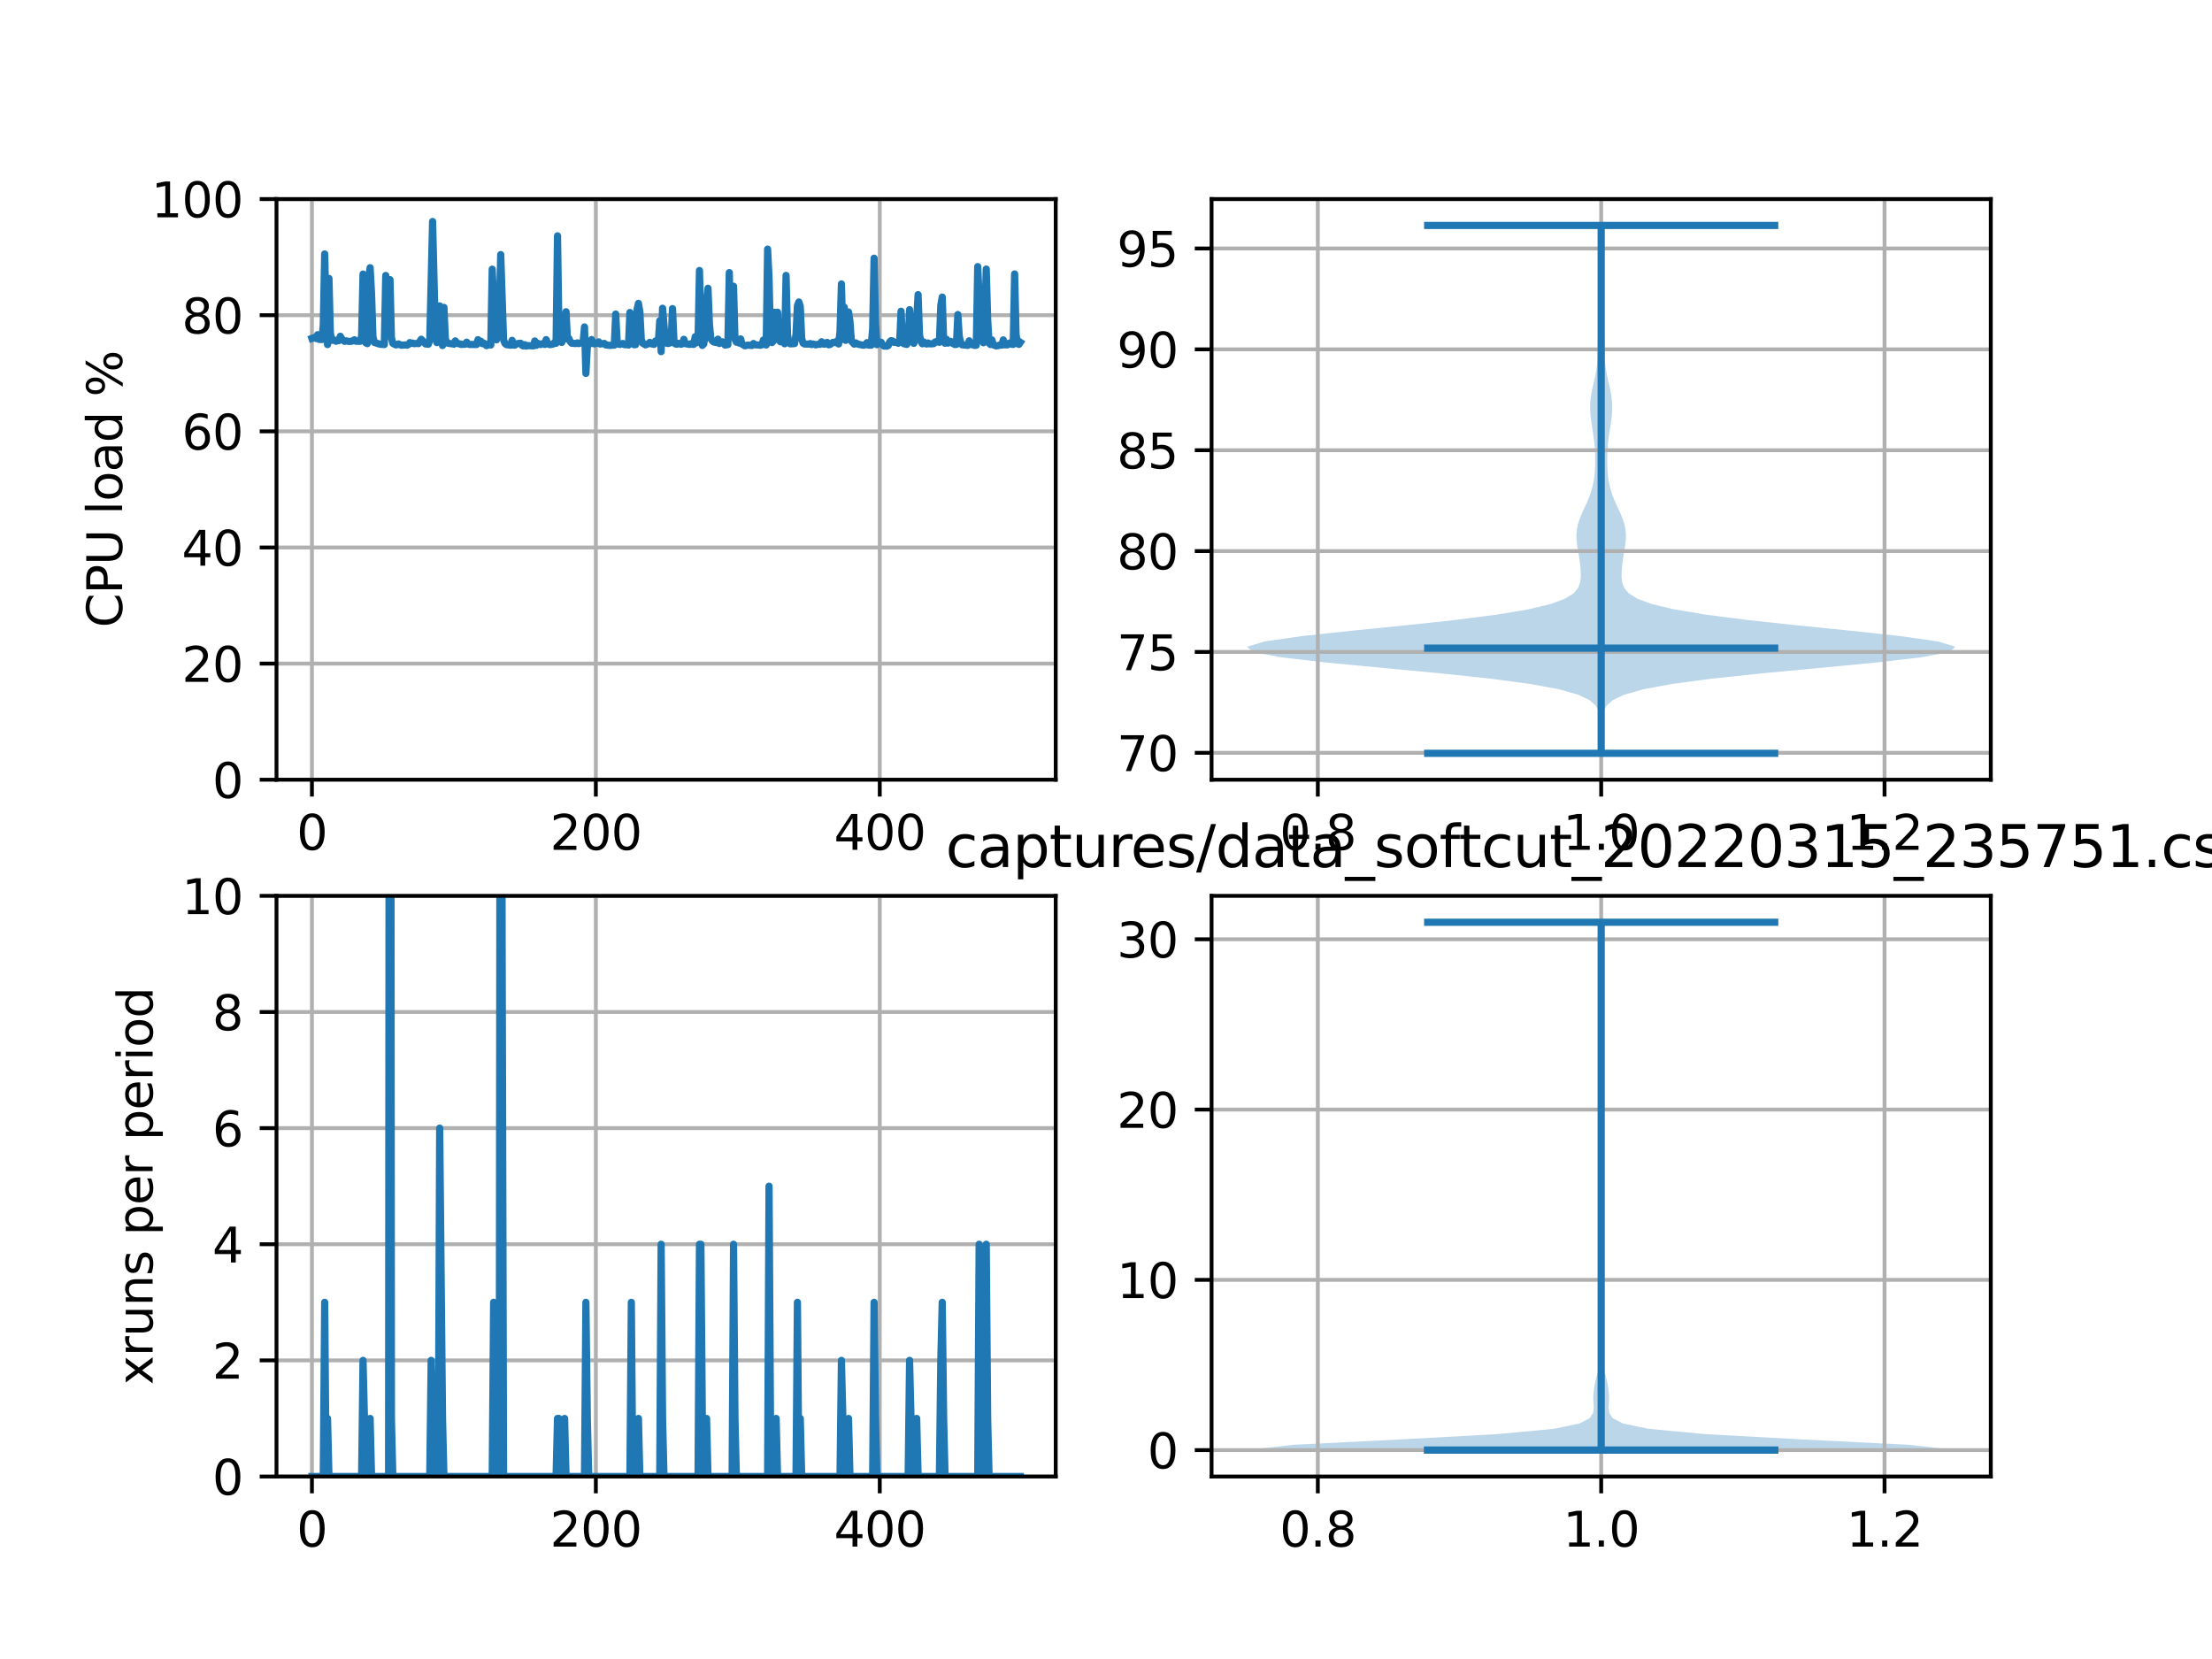 <?xml version="1.0" encoding="utf-8" standalone="no"?>
<!DOCTYPE svg PUBLIC "-//W3C//DTD SVG 1.1//EN"
  "http://www.w3.org/Graphics/SVG/1.1/DTD/svg11.dtd">
<svg xmlns:xlink="http://www.w3.org/1999/xlink" width="460.8pt" height="345.6pt" viewBox="0 0 460.8 345.6" xmlns="http://www.w3.org/2000/svg" version="1.1">
 <defs>
  <style type="text/css">*{stroke-linejoin: round; stroke-linecap: butt}</style>
 </defs>
 <g id="figure_1">
  <g id="patch_1">
   <path d="M 0 345.6 
L 460.8 345.6 
L 460.8 0 
L 0 0 
z
" style="fill: #ffffff"/>
  </g>
  <g id="axes_1">
   <g id="patch_2">
    <path d="M 57.6 162.432 
L 219.927 162.432 
L 219.927 41.472 
L 57.6 41.472 
z
" style="fill: #ffffff"/>
   </g>
   <g id="matplotlib.axis_1">
    <g id="xtick_1">
     <g id="line2d_1">
      <path d="M 64.979 162.432 
L 64.979 41.472 
" clip-path="url(#p650d012fea)" style="fill: none; stroke: #b0b0b0; stroke-width: 0.8; stroke-linecap: square"/>
     </g>
     <g id="line2d_2">
      <defs>
       <path id="m6d9c55f03e" d="M 0 0 
L 0 3.5 
" style="stroke: #000000; stroke-width: 0.8"/>
      </defs>
      <g>
       <use xlink:href="#m6d9c55f03e" x="64.979" y="162.432" style="stroke: #000000; stroke-width: 0.8"/>
      </g>
     </g>
     <g id="text_1">
      <!-- 0 -->
      <g transform="translate(61.797 177.03)scale(0.1 -0.1)">
       <defs>
        <path id="DejaVuSans-30" d="M 2034 4250 
Q 1547 4250 1301 3770 
Q 1056 3291 1056 2328 
Q 1056 1369 1301 889 
Q 1547 409 2034 409 
Q 2525 409 2770 889 
Q 3016 1369 3016 2328 
Q 3016 3291 2770 3770 
Q 2525 4250 2034 4250 
z
M 2034 4750 
Q 2819 4750 3233 4129 
Q 3647 3509 3647 2328 
Q 3647 1150 3233 529 
Q 2819 -91 2034 -91 
Q 1250 -91 836 529 
Q 422 1150 422 2328 
Q 422 3509 836 4129 
Q 1250 4750 2034 4750 
z
" transform="scale(0.016)"/>
       </defs>
       <use xlink:href="#DejaVuSans-30"/>
      </g>
     </g>
    </g>
    <g id="xtick_2">
     <g id="line2d_3">
      <path d="M 124.125 162.432 
L 124.125 41.472 
" clip-path="url(#p650d012fea)" style="fill: none; stroke: #b0b0b0; stroke-width: 0.8; stroke-linecap: square"/>
     </g>
     <g id="line2d_4">
      <g>
       <use xlink:href="#m6d9c55f03e" x="124.125" y="162.432" style="stroke: #000000; stroke-width: 0.8"/>
      </g>
     </g>
     <g id="text_2">
      <!-- 200 -->
      <g transform="translate(114.581 177.03)scale(0.1 -0.1)">
       <defs>
        <path id="DejaVuSans-32" d="M 1228 531 
L 3431 531 
L 3431 0 
L 469 0 
L 469 531 
Q 828 903 1448 1529 
Q 2069 2156 2228 2338 
Q 2531 2678 2651 2914 
Q 2772 3150 2772 3378 
Q 2772 3750 2511 3984 
Q 2250 4219 1831 4219 
Q 1534 4219 1204 4116 
Q 875 4013 500 3803 
L 500 4441 
Q 881 4594 1212 4672 
Q 1544 4750 1819 4750 
Q 2544 4750 2975 4387 
Q 3406 4025 3406 3419 
Q 3406 3131 3298 2873 
Q 3191 2616 2906 2266 
Q 2828 2175 2409 1742 
Q 1991 1309 1228 531 
z
" transform="scale(0.016)"/>
       </defs>
       <use xlink:href="#DejaVuSans-32"/>
       <use xlink:href="#DejaVuSans-30" x="63.623"/>
       <use xlink:href="#DejaVuSans-30" x="127.246"/>
      </g>
     </g>
    </g>
    <g id="xtick_3">
     <g id="line2d_5">
      <path d="M 183.271 162.432 
L 183.271 41.472 
" clip-path="url(#p650d012fea)" style="fill: none; stroke: #b0b0b0; stroke-width: 0.8; stroke-linecap: square"/>
     </g>
     <g id="line2d_6">
      <g>
       <use xlink:href="#m6d9c55f03e" x="183.271" y="162.432" style="stroke: #000000; stroke-width: 0.8"/>
      </g>
     </g>
     <g id="text_3">
      <!-- 400 -->
      <g transform="translate(173.728 177.03)scale(0.1 -0.1)">
       <defs>
        <path id="DejaVuSans-34" d="M 2419 4116 
L 825 1625 
L 2419 1625 
L 2419 4116 
z
M 2253 4666 
L 3047 4666 
L 3047 1625 
L 3713 1625 
L 3713 1100 
L 3047 1100 
L 3047 0 
L 2419 0 
L 2419 1100 
L 313 1100 
L 313 1709 
L 2253 4666 
z
" transform="scale(0.016)"/>
       </defs>
       <use xlink:href="#DejaVuSans-34"/>
       <use xlink:href="#DejaVuSans-30" x="63.623"/>
       <use xlink:href="#DejaVuSans-30" x="127.246"/>
      </g>
     </g>
    </g>
   </g>
   <g id="matplotlib.axis_2">
    <g id="ytick_1">
     <g id="line2d_7">
      <path d="M 57.6 162.432 
L 219.927 162.432 
" clip-path="url(#p650d012fea)" style="fill: none; stroke: #b0b0b0; stroke-width: 0.8; stroke-linecap: square"/>
     </g>
     <g id="line2d_8">
      <defs>
       <path id="mfa5ddaf7ea" d="M 0 0 
L -3.5 0 
" style="stroke: #000000; stroke-width: 0.8"/>
      </defs>
      <g>
       <use xlink:href="#mfa5ddaf7ea" x="57.6" y="162.432" style="stroke: #000000; stroke-width: 0.8"/>
      </g>
     </g>
     <g id="text_4">
      <!-- 0 -->
      <g transform="translate(44.237 166.231)scale(0.1 -0.1)">
       <use xlink:href="#DejaVuSans-30"/>
      </g>
     </g>
    </g>
    <g id="ytick_2">
     <g id="line2d_9">
      <path d="M 57.6 138.24 
L 219.927 138.24 
" clip-path="url(#p650d012fea)" style="fill: none; stroke: #b0b0b0; stroke-width: 0.8; stroke-linecap: square"/>
     </g>
     <g id="line2d_10">
      <g>
       <use xlink:href="#mfa5ddaf7ea" x="57.6" y="138.24" style="stroke: #000000; stroke-width: 0.8"/>
      </g>
     </g>
     <g id="text_5">
      <!-- 20 -->
      <g transform="translate(37.875 142.039)scale(0.1 -0.1)">
       <use xlink:href="#DejaVuSans-32"/>
       <use xlink:href="#DejaVuSans-30" x="63.623"/>
      </g>
     </g>
    </g>
    <g id="ytick_3">
     <g id="line2d_11">
      <path d="M 57.6 114.048 
L 219.927 114.048 
" clip-path="url(#p650d012fea)" style="fill: none; stroke: #b0b0b0; stroke-width: 0.8; stroke-linecap: square"/>
     </g>
     <g id="line2d_12">
      <g>
       <use xlink:href="#mfa5ddaf7ea" x="57.6" y="114.048" style="stroke: #000000; stroke-width: 0.8"/>
      </g>
     </g>
     <g id="text_6">
      <!-- 40 -->
      <g transform="translate(37.875 117.847)scale(0.1 -0.1)">
       <use xlink:href="#DejaVuSans-34"/>
       <use xlink:href="#DejaVuSans-30" x="63.623"/>
      </g>
     </g>
    </g>
    <g id="ytick_4">
     <g id="line2d_13">
      <path d="M 57.6 89.856 
L 219.927 89.856 
" clip-path="url(#p650d012fea)" style="fill: none; stroke: #b0b0b0; stroke-width: 0.8; stroke-linecap: square"/>
     </g>
     <g id="line2d_14">
      <g>
       <use xlink:href="#mfa5ddaf7ea" x="57.6" y="89.856" style="stroke: #000000; stroke-width: 0.8"/>
      </g>
     </g>
     <g id="text_7">
      <!-- 60 -->
      <g transform="translate(37.875 93.655)scale(0.1 -0.1)">
       <defs>
        <path id="DejaVuSans-36" d="M 2113 2584 
Q 1688 2584 1439 2293 
Q 1191 2003 1191 1497 
Q 1191 994 1439 701 
Q 1688 409 2113 409 
Q 2538 409 2786 701 
Q 3034 994 3034 1497 
Q 3034 2003 2786 2293 
Q 2538 2584 2113 2584 
z
M 3366 4563 
L 3366 3988 
Q 3128 4100 2886 4159 
Q 2644 4219 2406 4219 
Q 1781 4219 1451 3797 
Q 1122 3375 1075 2522 
Q 1259 2794 1537 2939 
Q 1816 3084 2150 3084 
Q 2853 3084 3261 2657 
Q 3669 2231 3669 1497 
Q 3669 778 3244 343 
Q 2819 -91 2113 -91 
Q 1303 -91 875 529 
Q 447 1150 447 2328 
Q 447 3434 972 4092 
Q 1497 4750 2381 4750 
Q 2619 4750 2861 4703 
Q 3103 4656 3366 4563 
z
" transform="scale(0.016)"/>
       </defs>
       <use xlink:href="#DejaVuSans-36"/>
       <use xlink:href="#DejaVuSans-30" x="63.623"/>
      </g>
     </g>
    </g>
    <g id="ytick_5">
     <g id="line2d_15">
      <path d="M 57.6 65.664 
L 219.927 65.664 
" clip-path="url(#p650d012fea)" style="fill: none; stroke: #b0b0b0; stroke-width: 0.8; stroke-linecap: square"/>
     </g>
     <g id="line2d_16">
      <g>
       <use xlink:href="#mfa5ddaf7ea" x="57.6" y="65.664" style="stroke: #000000; stroke-width: 0.8"/>
      </g>
     </g>
     <g id="text_8">
      <!-- 80 -->
      <g transform="translate(37.875 69.463)scale(0.1 -0.1)">
       <defs>
        <path id="DejaVuSans-38" d="M 2034 2216 
Q 1584 2216 1326 1975 
Q 1069 1734 1069 1313 
Q 1069 891 1326 650 
Q 1584 409 2034 409 
Q 2484 409 2743 651 
Q 3003 894 3003 1313 
Q 3003 1734 2745 1975 
Q 2488 2216 2034 2216 
z
M 1403 2484 
Q 997 2584 770 2862 
Q 544 3141 544 3541 
Q 544 4100 942 4425 
Q 1341 4750 2034 4750 
Q 2731 4750 3128 4425 
Q 3525 4100 3525 3541 
Q 3525 3141 3298 2862 
Q 3072 2584 2669 2484 
Q 3125 2378 3379 2068 
Q 3634 1759 3634 1313 
Q 3634 634 3220 271 
Q 2806 -91 2034 -91 
Q 1263 -91 848 271 
Q 434 634 434 1313 
Q 434 1759 690 2068 
Q 947 2378 1403 2484 
z
M 1172 3481 
Q 1172 3119 1398 2916 
Q 1625 2713 2034 2713 
Q 2441 2713 2670 2916 
Q 2900 3119 2900 3481 
Q 2900 3844 2670 4047 
Q 2441 4250 2034 4250 
Q 1625 4250 1398 4047 
Q 1172 3844 1172 3481 
z
" transform="scale(0.016)"/>
       </defs>
       <use xlink:href="#DejaVuSans-38"/>
       <use xlink:href="#DejaVuSans-30" x="63.623"/>
      </g>
     </g>
    </g>
    <g id="ytick_6">
     <g id="line2d_17">
      <path d="M 57.6 41.472 
L 219.927 41.472 
" clip-path="url(#p650d012fea)" style="fill: none; stroke: #b0b0b0; stroke-width: 0.8; stroke-linecap: square"/>
     </g>
     <g id="line2d_18">
      <g>
       <use xlink:href="#mfa5ddaf7ea" x="57.6" y="41.472" style="stroke: #000000; stroke-width: 0.8"/>
      </g>
     </g>
     <g id="text_9">
      <!-- 100 -->
      <g transform="translate(31.512 45.271)scale(0.1 -0.1)">
       <defs>
        <path id="DejaVuSans-31" d="M 794 531 
L 1825 531 
L 1825 4091 
L 703 3866 
L 703 4441 
L 1819 4666 
L 2450 4666 
L 2450 531 
L 3481 531 
L 3481 0 
L 794 0 
L 794 531 
z
" transform="scale(0.016)"/>
       </defs>
       <use xlink:href="#DejaVuSans-31"/>
       <use xlink:href="#DejaVuSans-30" x="63.623"/>
       <use xlink:href="#DejaVuSans-30" x="127.246"/>
      </g>
     </g>
    </g>
    <g id="text_10">
     <!-- CPU load % -->
     <g transform="translate(25.433 130.733)rotate(-90)scale(0.1 -0.1)">
      <defs>
       <path id="DejaVuSans-43" d="M 4122 4306 
L 4122 3641 
Q 3803 3938 3442 4084 
Q 3081 4231 2675 4231 
Q 1875 4231 1450 3742 
Q 1025 3253 1025 2328 
Q 1025 1406 1450 917 
Q 1875 428 2675 428 
Q 3081 428 3442 575 
Q 3803 722 4122 1019 
L 4122 359 
Q 3791 134 3420 21 
Q 3050 -91 2638 -91 
Q 1578 -91 968 557 
Q 359 1206 359 2328 
Q 359 3453 968 4101 
Q 1578 4750 2638 4750 
Q 3056 4750 3426 4639 
Q 3797 4528 4122 4306 
z
" transform="scale(0.016)"/>
       <path id="DejaVuSans-50" d="M 1259 4147 
L 1259 2394 
L 2053 2394 
Q 2494 2394 2734 2622 
Q 2975 2850 2975 3272 
Q 2975 3691 2734 3919 
Q 2494 4147 2053 4147 
L 1259 4147 
z
M 628 4666 
L 2053 4666 
Q 2838 4666 3239 4311 
Q 3641 3956 3641 3272 
Q 3641 2581 3239 2228 
Q 2838 1875 2053 1875 
L 1259 1875 
L 1259 0 
L 628 0 
L 628 4666 
z
" transform="scale(0.016)"/>
       <path id="DejaVuSans-55" d="M 556 4666 
L 1191 4666 
L 1191 1831 
Q 1191 1081 1462 751 
Q 1734 422 2344 422 
Q 2950 422 3222 751 
Q 3494 1081 3494 1831 
L 3494 4666 
L 4128 4666 
L 4128 1753 
Q 4128 841 3676 375 
Q 3225 -91 2344 -91 
Q 1459 -91 1007 375 
Q 556 841 556 1753 
L 556 4666 
z
" transform="scale(0.016)"/>
       <path id="DejaVuSans-20" transform="scale(0.016)"/>
       <path id="DejaVuSans-6c" d="M 603 4863 
L 1178 4863 
L 1178 0 
L 603 0 
L 603 4863 
z
" transform="scale(0.016)"/>
       <path id="DejaVuSans-6f" d="M 1959 3097 
Q 1497 3097 1228 2736 
Q 959 2375 959 1747 
Q 959 1119 1226 758 
Q 1494 397 1959 397 
Q 2419 397 2687 759 
Q 2956 1122 2956 1747 
Q 2956 2369 2687 2733 
Q 2419 3097 1959 3097 
z
M 1959 3584 
Q 2709 3584 3137 3096 
Q 3566 2609 3566 1747 
Q 3566 888 3137 398 
Q 2709 -91 1959 -91 
Q 1206 -91 779 398 
Q 353 888 353 1747 
Q 353 2609 779 3096 
Q 1206 3584 1959 3584 
z
" transform="scale(0.016)"/>
       <path id="DejaVuSans-61" d="M 2194 1759 
Q 1497 1759 1228 1600 
Q 959 1441 959 1056 
Q 959 750 1161 570 
Q 1363 391 1709 391 
Q 2188 391 2477 730 
Q 2766 1069 2766 1631 
L 2766 1759 
L 2194 1759 
z
M 3341 1997 
L 3341 0 
L 2766 0 
L 2766 531 
Q 2569 213 2275 61 
Q 1981 -91 1556 -91 
Q 1019 -91 701 211 
Q 384 513 384 1019 
Q 384 1609 779 1909 
Q 1175 2209 1959 2209 
L 2766 2209 
L 2766 2266 
Q 2766 2663 2505 2880 
Q 2244 3097 1772 3097 
Q 1472 3097 1187 3025 
Q 903 2953 641 2809 
L 641 3341 
Q 956 3463 1253 3523 
Q 1550 3584 1831 3584 
Q 2591 3584 2966 3190 
Q 3341 2797 3341 1997 
z
" transform="scale(0.016)"/>
       <path id="DejaVuSans-64" d="M 2906 2969 
L 2906 4863 
L 3481 4863 
L 3481 0 
L 2906 0 
L 2906 525 
Q 2725 213 2448 61 
Q 2172 -91 1784 -91 
Q 1150 -91 751 415 
Q 353 922 353 1747 
Q 353 2572 751 3078 
Q 1150 3584 1784 3584 
Q 2172 3584 2448 3432 
Q 2725 3281 2906 2969 
z
M 947 1747 
Q 947 1113 1208 752 
Q 1469 391 1925 391 
Q 2381 391 2643 752 
Q 2906 1113 2906 1747 
Q 2906 2381 2643 2742 
Q 2381 3103 1925 3103 
Q 1469 3103 1208 2742 
Q 947 2381 947 1747 
z
" transform="scale(0.016)"/>
       <path id="DejaVuSans-25" d="M 4653 2053 
Q 4381 2053 4226 1822 
Q 4072 1591 4072 1178 
Q 4072 772 4226 539 
Q 4381 306 4653 306 
Q 4919 306 5073 539 
Q 5228 772 5228 1178 
Q 5228 1588 5073 1820 
Q 4919 2053 4653 2053 
z
M 4653 2450 
Q 5147 2450 5437 2106 
Q 5728 1763 5728 1178 
Q 5728 594 5436 251 
Q 5144 -91 4653 -91 
Q 4153 -91 3862 251 
Q 3572 594 3572 1178 
Q 3572 1766 3864 2108 
Q 4156 2450 4653 2450 
z
M 1428 4353 
Q 1159 4353 1004 4120 
Q 850 3888 850 3481 
Q 850 3069 1003 2837 
Q 1156 2606 1428 2606 
Q 1700 2606 1854 2837 
Q 2009 3069 2009 3481 
Q 2009 3884 1853 4118 
Q 1697 4353 1428 4353 
z
M 4250 4750 
L 4750 4750 
L 1831 -91 
L 1331 -91 
L 4250 4750 
z
M 1428 4750 
Q 1922 4750 2215 4408 
Q 2509 4066 2509 3481 
Q 2509 2891 2217 2550 
Q 1925 2209 1428 2209 
Q 931 2209 642 2551 
Q 353 2894 353 3481 
Q 353 4063 643 4406 
Q 934 4750 1428 4750 
z
" transform="scale(0.016)"/>
      </defs>
      <use xlink:href="#DejaVuSans-43"/>
      <use xlink:href="#DejaVuSans-50" x="69.824"/>
      <use xlink:href="#DejaVuSans-55" x="130.127"/>
      <use xlink:href="#DejaVuSans-20" x="203.32"/>
      <use xlink:href="#DejaVuSans-6c" x="235.107"/>
      <use xlink:href="#DejaVuSans-6f" x="262.891"/>
      <use xlink:href="#DejaVuSans-61" x="324.072"/>
      <use xlink:href="#DejaVuSans-64" x="385.352"/>
      <use xlink:href="#DejaVuSans-20" x="448.828"/>
      <use xlink:href="#DejaVuSans-25" x="480.615"/>
     </g>
    </g>
   </g>
   <g id="line2d_19">
    <path d="M 64.979 70.499 
L 65.57 70.289 
L 65.866 70.527 
L 66.161 69.724 
L 66.457 70.695 
L 67.049 70.735 
L 67.344 67.702 
L 67.64 52.906 
L 67.936 66.245 
L 68.232 71.786 
L 68.527 57.999 
L 68.823 69.371 
L 69.119 70.9 
L 69.71 70.842 
L 70.006 71.096 
L 70.302 70.866 
L 70.597 70.957 
L 70.893 70.049 
L 71.189 70.587 
L 71.78 71.11 
L 72.076 71.004 
L 72.668 71.128 
L 73.259 71.094 
L 73.85 70.788 
L 74.146 71.083 
L 75.033 71.096 
L 75.329 70.01 
L 75.625 57.091 
L 75.921 69.299 
L 76.216 71.425 
L 76.512 71.588 
L 76.808 57.923 
L 77.104 55.767 
L 77.399 61.13 
L 77.695 70.16 
L 77.991 71.339 
L 79.174 71.71 
L 80.061 71.782 
L 80.357 57.386 
L 80.652 67.773 
L 80.948 64.19 
L 81.244 58.258 
L 81.54 70.345 
L 81.835 71.516 
L 82.427 71.843 
L 82.722 71.811 
L 83.018 71.653 
L 83.61 71.917 
L 84.497 71.852 
L 84.793 71.919 
L 85.088 71.746 
L 85.384 71.363 
L 85.68 71.541 
L 85.975 71.472 
L 86.271 71.594 
L 86.863 71.542 
L 87.158 71.586 
L 87.75 70.675 
L 88.637 71.644 
L 89.229 71.711 
L 89.524 70.904 
L 90.116 46.141 
L 90.707 70.03 
L 91.003 71.374 
L 91.594 63.719 
L 91.89 70.409 
L 92.186 71.983 
L 92.482 64.036 
L 92.777 70.568 
L 93.073 71.441 
L 93.96 71.612 
L 94.256 71.583 
L 94.552 71.699 
L 94.847 71.011 
L 95.143 71.412 
L 95.439 71.592 
L 95.735 71.615 
L 96.03 71.754 
L 96.918 71.717 
L 97.213 71.279 
L 97.509 71.644 
L 97.805 71.757 
L 99.283 71.771 
L 99.579 70.757 
L 99.875 71.323 
L 100.171 71.082 
L 100.466 71.585 
L 100.762 71.472 
L 101.354 72.011 
L 101.649 71.86 
L 101.945 71.501 
L 102.241 71.87 
L 102.536 56.076 
L 102.832 62.677 
L 103.128 64.511 
L 103.424 70.798 
L 103.719 68.515 
L 104.015 65.071 
L 104.311 53.032 
L 104.902 70.791 
L 105.198 71.554 
L 105.494 71.792 
L 106.381 71.912 
L 106.677 70.9 
L 106.972 71.891 
L 107.268 71.885 
L 107.564 71.623 
L 108.155 71.534 
L 108.451 71.5 
L 108.747 71.938 
L 109.043 72.069 
L 109.338 71.811 
L 109.634 72.096 
L 109.93 71.99 
L 111.113 72.055 
L 111.408 71.026 
L 111.704 71.952 
L 112 71.501 
L 112.591 71.774 
L 113.183 71.533 
L 113.479 71.755 
L 113.774 70.745 
L 114.07 71.476 
L 114.366 71.742 
L 114.661 71.792 
L 115.253 71.659 
L 115.549 71.311 
L 115.844 71.512 
L 116.14 49.129 
L 116.436 68.903 
L 116.732 70.989 
L 117.027 71.335 
L 117.323 66.745 
L 117.619 66.784 
L 117.915 64.94 
L 118.21 70.658 
L 118.506 70.511 
L 118.802 71.179 
L 119.097 71.501 
L 119.985 71.567 
L 120.28 71.424 
L 120.576 71.577 
L 121.168 71.377 
L 121.463 71.452 
L 121.759 68.104 
L 122.055 77.792 
L 122.351 72.265 
L 122.646 71.693 
L 122.942 71.605 
L 123.238 70.737 
L 123.533 71.383 
L 123.829 71.64 
L 124.421 71.455 
L 124.716 71.212 
L 125.012 71.664 
L 125.899 71.538 
L 126.195 71.852 
L 127.082 71.956 
L 127.674 71.896 
L 127.969 71.891 
L 128.265 65.422 
L 128.561 71.087 
L 128.857 71.716 
L 129.152 71.755 
L 129.744 71.551 
L 130.04 71.78 
L 130.335 71.825 
L 130.631 71.633 
L 130.927 71.881 
L 131.222 65.095 
L 131.518 66.793 
L 131.814 71.633 
L 132.11 71.813 
L 132.405 71.79 
L 132.701 64.488 
L 132.997 63.197 
L 133.293 64.939 
L 133.588 70.687 
L 133.884 71.502 
L 134.476 71.84 
L 135.067 71.607 
L 135.363 71.322 
L 135.658 71.615 
L 136.25 71.734 
L 136.546 71.037 
L 136.841 70.933 
L 137.137 71.34 
L 137.433 66.814 
L 137.729 73.249 
L 138.024 64.211 
L 138.616 71.162 
L 138.912 71.51 
L 139.207 71.559 
L 139.799 71.356 
L 140.094 64.286 
L 140.39 70.9 
L 140.686 71.642 
L 140.982 71.717 
L 141.277 71.534 
L 141.573 71.562 
L 141.869 71.719 
L 142.165 71.619 
L 142.46 70.685 
L 142.756 71.581 
L 143.347 71.699 
L 143.643 71.753 
L 143.939 71.601 
L 144.235 71.741 
L 144.53 71.73 
L 144.826 70.129 
L 145.122 71.404 
L 145.418 70.809 
L 145.713 56.351 
L 146.009 67.73 
L 146.305 71.96 
L 146.601 71.661 
L 146.896 69.899 
L 147.192 63.359 
L 147.488 60.054 
L 147.783 67.49 
L 148.079 70.524 
L 148.375 70.993 
L 148.671 71.234 
L 149.262 71.364 
L 149.558 70.65 
L 149.854 71.554 
L 150.445 71.194 
L 151.037 71.884 
L 151.628 71.792 
L 151.924 56.788 
L 152.219 69.849 
L 152.811 59.631 
L 153.107 70.658 
L 153.402 71.283 
L 153.698 71.258 
L 153.994 71.471 
L 154.29 70.601 
L 154.585 71.689 
L 155.177 72.033 
L 155.768 71.894 
L 156.36 71.939 
L 156.655 71.967 
L 156.951 71.56 
L 157.247 71.826 
L 158.134 71.875 
L 158.43 71.922 
L 158.726 71.826 
L 159.021 70.827 
L 159.317 71.752 
L 159.613 71.867 
L 159.908 51.896 
L 160.204 57.918 
L 160.5 70.439 
L 160.796 71.368 
L 161.091 71.048 
L 161.387 65.052 
L 161.683 65.761 
L 161.979 65.044 
L 162.274 70.768 
L 162.57 71.2 
L 162.866 70.976 
L 163.162 71.124 
L 163.457 71.613 
L 163.753 57.371 
L 164.049 69.667 
L 164.344 71.454 
L 164.64 71.626 
L 165.232 71.595 
L 165.527 71.57 
L 165.823 69.638 
L 166.119 63.679 
L 166.415 62.907 
L 166.71 63.803 
L 167.006 70.545 
L 167.302 71.495 
L 167.598 71.665 
L 168.485 71.688 
L 168.78 71.564 
L 169.076 71.776 
L 169.372 71.66 
L 169.963 71.841 
L 170.259 71.742 
L 170.851 71.719 
L 171.146 71.194 
L 171.442 71.633 
L 171.738 71.705 
L 172.033 71.425 
L 172.329 71.333 
L 172.625 71.826 
L 172.921 71.763 
L 173.512 71.325 
L 173.808 71.287 
L 174.104 71.389 
L 174.399 71.028 
L 174.695 71.658 
L 174.991 69.054 
L 175.287 59.144 
L 175.582 70.722 
L 175.878 63.984 
L 176.174 70.908 
L 176.469 65.308 
L 176.765 64.993 
L 177.061 66.967 
L 177.357 71.031 
L 177.948 71.687 
L 178.244 71.428 
L 178.835 71.716 
L 179.723 71.904 
L 180.018 71.898 
L 180.314 71.721 
L 180.61 71.38 
L 180.905 71.889 
L 181.497 71.911 
L 181.793 68.422 
L 182.088 53.79 
L 182.384 67.297 
L 182.68 71.804 
L 182.976 71.108 
L 183.271 71.333 
L 183.567 71.305 
L 183.863 71.845 
L 184.158 72.094 
L 184.75 72.11 
L 185.046 71.969 
L 185.341 71.215 
L 185.637 70.955 
L 185.933 71.03 
L 186.229 71.312 
L 186.82 71.315 
L 187.116 71.506 
L 187.412 71.32 
L 187.707 64.838 
L 188.003 70.89 
L 188.299 71.606 
L 188.89 71.75 
L 189.186 71.13 
L 189.482 64.507 
L 189.777 70.604 
L 190.073 70.499 
L 190.369 71.529 
L 190.665 69.786 
L 190.96 66.512 
L 191.256 61.378 
L 191.552 69.765 
L 191.848 71.114 
L 192.143 71.617 
L 192.439 71.232 
L 192.735 71.553 
L 193.03 71.667 
L 193.326 71.448 
L 193.622 71.625 
L 194.213 71.618 
L 194.509 71.578 
L 194.805 71.239 
L 195.101 71.146 
L 195.692 71.311 
L 195.988 63.6 
L 196.284 61.882 
L 196.579 70.94 
L 196.875 71.511 
L 197.171 70.674 
L 197.466 71.477 
L 198.058 71.11 
L 198.354 71.481 
L 198.945 71.774 
L 199.241 71.74 
L 199.537 65.525 
L 199.832 70.069 
L 200.128 71.328 
L 200.424 71.831 
L 201.607 71.945 
L 201.902 70.995 
L 202.198 71.744 
L 202.79 71.862 
L 203.085 71.96 
L 203.381 71.916 
L 203.677 55.537 
L 203.973 61.991 
L 204.268 63.547 
L 204.564 69.608 
L 204.86 71.406 
L 205.155 66.686 
L 205.451 56.052 
L 205.747 66.457 
L 206.043 71.489 
L 206.338 71.766 
L 206.634 70.809 
L 206.93 71.846 
L 207.521 72.057 
L 208.113 71.956 
L 208.409 71.813 
L 208.704 71.892 
L 209 70.807 
L 209.296 71.84 
L 209.887 71.836 
L 210.183 71.503 
L 210.479 71.411 
L 210.774 71.717 
L 211.07 71.749 
L 211.366 57.07 
L 211.662 69.641 
L 211.957 71.598 
L 212.253 71.74 
L 212.549 71.31 
L 212.549 71.31 
" clip-path="url(#p650d012fea)" style="fill: none; stroke: #1f77b4; stroke-width: 1.5; stroke-linecap: square"/>
   </g>
   <g id="patch_3">
    <path d="M 57.6 162.432 
L 57.6 41.472 
" style="fill: none; stroke: #000000; stroke-width: 0.8; stroke-linejoin: miter; stroke-linecap: square"/>
   </g>
   <g id="patch_4">
    <path d="M 219.927 162.432 
L 219.927 41.472 
" style="fill: none; stroke: #000000; stroke-width: 0.8; stroke-linejoin: miter; stroke-linecap: square"/>
   </g>
   <g id="patch_5">
    <path d="M 57.6 162.432 
L 219.927 162.432 
" style="fill: none; stroke: #000000; stroke-width: 0.8; stroke-linejoin: miter; stroke-linecap: square"/>
   </g>
   <g id="patch_6">
    <path d="M 57.6 41.472 
L 219.927 41.472 
" style="fill: none; stroke: #000000; stroke-width: 0.8; stroke-linejoin: miter; stroke-linecap: square"/>
   </g>
  </g>
  <g id="axes_2">
   <g id="patch_7">
    <path d="M 252.393 162.432 
L 414.72 162.432 
L 414.72 41.472 
L 252.393 41.472 
z
" style="fill: #ffffff"/>
   </g>
   <g id="PolyCollection_1">
    <path d="M 333.749 156.934 
L 333.364 156.934 
L 333.371 155.823 
L 333.391 154.712 
L 333.418 153.602 
L 333.444 152.491 
L 333.454 151.38 
L 333.425 150.269 
L 333.311 149.159 
L 333.017 148.048 
L 332.372 146.937 
L 331.088 145.826 
L 328.75 144.716 
L 324.841 143.605 
L 318.865 142.494 
L 310.546 141.383 
L 300.069 140.273 
L 288.266 139.162 
L 276.605 138.051 
L 266.924 136.94 
L 260.948 135.83 
L 259.771 134.719 
L 263.513 133.608 
L 271.303 132.497 
L 281.598 131.387 
L 292.659 130.276 
L 303.009 129.165 
L 311.697 128.054 
L 318.341 126.944 
L 323.005 125.833 
L 326.016 124.722 
L 327.794 123.612 
L 328.736 122.501 
L 329.164 121.39 
L 329.305 120.279 
L 329.298 119.169 
L 329.217 118.058 
L 329.088 116.947 
L 328.923 115.836 
L 328.738 114.726 
L 328.56 113.615 
L 328.431 112.504 
L 328.397 111.393 
L 328.49 110.283 
L 328.724 109.172 
L 329.086 108.061 
L 329.545 106.95 
L 330.052 105.84 
L 330.561 104.729 
L 331.028 103.618 
L 331.425 102.507 
L 331.74 101.397 
L 331.973 100.286 
L 332.135 99.175 
L 332.237 98.064 
L 332.291 96.954 
L 332.307 95.843 
L 332.289 94.732 
L 332.237 93.621 
L 332.15 92.511 
L 332.026 91.4 
L 331.871 90.289 
L 331.698 89.178 
L 331.525 88.068 
L 331.379 86.957 
L 331.283 85.846 
L 331.254 84.735 
L 331.304 83.625 
L 331.433 82.514 
L 331.627 81.403 
L 331.867 80.292 
L 332.122 79.182 
L 332.362 78.071 
L 332.56 76.96 
L 332.702 75.85 
L 332.788 74.739 
L 332.827 73.628 
L 332.841 72.517 
L 332.851 71.407 
L 332.873 70.296 
L 332.916 69.185 
L 332.98 68.074 
L 333.06 66.964 
L 333.144 65.853 
L 333.222 64.742 
L 333.284 63.631 
L 333.326 62.521 
L 333.348 61.41 
L 333.353 60.299 
L 333.35 59.188 
L 333.346 58.078 
L 333.349 56.967 
L 333.359 55.856 
L 333.373 54.745 
L 333.387 53.635 
L 333.395 52.524 
L 333.394 51.413 
L 333.384 50.302 
L 333.37 49.192 
L 333.359 48.081 
L 333.358 46.97 
L 333.755 46.97 
L 333.755 46.97 
L 333.753 48.081 
L 333.743 49.192 
L 333.729 50.302 
L 333.719 51.413 
L 333.718 52.524 
L 333.725 53.635 
L 333.739 54.745 
L 333.754 55.856 
L 333.764 56.967 
L 333.766 58.078 
L 333.763 59.188 
L 333.76 60.299 
L 333.765 61.41 
L 333.787 62.521 
L 333.828 63.631 
L 333.891 64.742 
L 333.969 65.853 
L 334.053 66.964 
L 334.132 68.074 
L 334.197 69.185 
L 334.24 70.296 
L 334.262 71.407 
L 334.271 72.517 
L 334.285 73.628 
L 334.325 74.739 
L 334.41 75.85 
L 334.553 76.96 
L 334.751 78.071 
L 334.991 79.182 
L 335.246 80.292 
L 335.485 81.403 
L 335.68 82.514 
L 335.808 83.625 
L 335.858 84.735 
L 335.83 85.846 
L 335.734 86.957 
L 335.587 88.068 
L 335.415 89.178 
L 335.242 90.289 
L 335.086 91.4 
L 334.963 92.511 
L 334.875 93.621 
L 334.823 94.732 
L 334.805 95.843 
L 334.821 96.954 
L 334.876 98.064 
L 334.978 99.175 
L 335.139 100.286 
L 335.373 101.397 
L 335.688 102.507 
L 336.085 103.618 
L 336.552 104.729 
L 337.06 105.84 
L 337.568 106.95 
L 338.026 108.061 
L 338.389 109.172 
L 338.623 110.283 
L 338.716 111.393 
L 338.681 112.504 
L 338.553 113.615 
L 338.375 114.726 
L 338.189 115.836 
L 338.025 116.947 
L 337.896 118.058 
L 337.814 119.169 
L 337.808 120.279 
L 337.949 121.39 
L 338.377 122.501 
L 339.319 123.612 
L 341.097 124.722 
L 344.108 125.833 
L 348.772 126.944 
L 355.416 128.054 
L 364.104 129.165 
L 374.454 130.276 
L 385.515 131.387 
L 395.809 132.497 
L 403.6 133.608 
L 407.341 134.719 
L 406.165 135.83 
L 400.189 136.94 
L 390.507 138.051 
L 378.846 139.162 
L 367.043 140.273 
L 356.567 141.383 
L 348.247 142.494 
L 342.272 143.605 
L 338.363 144.716 
L 336.024 145.826 
L 334.741 146.937 
L 334.096 148.048 
L 333.802 149.159 
L 333.687 150.269 
L 333.658 151.38 
L 333.669 152.491 
L 333.694 153.602 
L 333.722 154.712 
L 333.742 155.823 
L 333.749 156.934 
z
" clip-path="url(#p3eb39c210d)" style="fill: #1f77b4; fill-opacity: 0.3"/>
   </g>
   <g id="matplotlib.axis_3">
    <g id="xtick_4">
     <g id="line2d_20">
      <path d="M 274.528 162.432 
L 274.528 41.472 
" clip-path="url(#p3eb39c210d)" style="fill: none; stroke: #b0b0b0; stroke-width: 0.8; stroke-linecap: square"/>
     </g>
     <g id="line2d_21">
      <g>
       <use xlink:href="#m6d9c55f03e" x="274.528" y="162.432" style="stroke: #000000; stroke-width: 0.8"/>
      </g>
     </g>
     <g id="text_11">
      <!-- 0.8 -->
      <g transform="translate(266.577 177.03)scale(0.1 -0.1)">
       <defs>
        <path id="DejaVuSans-2e" d="M 684 794 
L 1344 794 
L 1344 0 
L 684 0 
L 684 794 
z
" transform="scale(0.016)"/>
       </defs>
       <use xlink:href="#DejaVuSans-30"/>
       <use xlink:href="#DejaVuSans-2e" x="63.623"/>
       <use xlink:href="#DejaVuSans-38" x="95.41"/>
      </g>
     </g>
    </g>
    <g id="xtick_5">
     <g id="line2d_22">
      <path d="M 333.556 162.432 
L 333.556 41.472 
" clip-path="url(#p3eb39c210d)" style="fill: none; stroke: #b0b0b0; stroke-width: 0.8; stroke-linecap: square"/>
     </g>
     <g id="line2d_23">
      <g>
       <use xlink:href="#m6d9c55f03e" x="333.556" y="162.432" style="stroke: #000000; stroke-width: 0.8"/>
      </g>
     </g>
     <g id="text_12">
      <!-- 1.0 -->
      <g transform="translate(325.605 177.03)scale(0.1 -0.1)">
       <use xlink:href="#DejaVuSans-31"/>
       <use xlink:href="#DejaVuSans-2e" x="63.623"/>
       <use xlink:href="#DejaVuSans-30" x="95.41"/>
      </g>
     </g>
    </g>
    <g id="xtick_6">
     <g id="line2d_24">
      <path d="M 392.584 162.432 
L 392.584 41.472 
" clip-path="url(#p3eb39c210d)" style="fill: none; stroke: #b0b0b0; stroke-width: 0.8; stroke-linecap: square"/>
     </g>
     <g id="line2d_25">
      <g>
       <use xlink:href="#m6d9c55f03e" x="392.584" y="162.432" style="stroke: #000000; stroke-width: 0.8"/>
      </g>
     </g>
     <g id="text_13">
      <!-- 1.2 -->
      <g transform="translate(384.633 177.03)scale(0.1 -0.1)">
       <use xlink:href="#DejaVuSans-31"/>
       <use xlink:href="#DejaVuSans-2e" x="63.623"/>
       <use xlink:href="#DejaVuSans-32" x="95.41"/>
      </g>
     </g>
    </g>
   </g>
   <g id="matplotlib.axis_4">
    <g id="ytick_7">
     <g id="line2d_26">
      <path d="M 252.393 156.824 
L 414.72 156.824 
" clip-path="url(#p3eb39c210d)" style="fill: none; stroke: #b0b0b0; stroke-width: 0.8; stroke-linecap: square"/>
     </g>
     <g id="line2d_27">
      <g>
       <use xlink:href="#mfa5ddaf7ea" x="252.393" y="156.824" style="stroke: #000000; stroke-width: 0.8"/>
      </g>
     </g>
     <g id="text_14">
      <!-- 70 -->
      <g transform="translate(232.668 160.623)scale(0.1 -0.1)">
       <defs>
        <path id="DejaVuSans-37" d="M 525 4666 
L 3525 4666 
L 3525 4397 
L 1831 0 
L 1172 0 
L 2766 4134 
L 525 4134 
L 525 4666 
z
" transform="scale(0.016)"/>
       </defs>
       <use xlink:href="#DejaVuSans-37"/>
       <use xlink:href="#DejaVuSans-30" x="63.623"/>
      </g>
     </g>
    </g>
    <g id="ytick_8">
     <g id="line2d_28">
      <path d="M 252.393 135.812 
L 414.72 135.812 
" clip-path="url(#p3eb39c210d)" style="fill: none; stroke: #b0b0b0; stroke-width: 0.8; stroke-linecap: square"/>
     </g>
     <g id="line2d_29">
      <g>
       <use xlink:href="#mfa5ddaf7ea" x="252.393" y="135.812" style="stroke: #000000; stroke-width: 0.8"/>
      </g>
     </g>
     <g id="text_15">
      <!-- 75 -->
      <g transform="translate(232.668 139.611)scale(0.1 -0.1)">
       <defs>
        <path id="DejaVuSans-35" d="M 691 4666 
L 3169 4666 
L 3169 4134 
L 1269 4134 
L 1269 2991 
Q 1406 3038 1543 3061 
Q 1681 3084 1819 3084 
Q 2600 3084 3056 2656 
Q 3513 2228 3513 1497 
Q 3513 744 3044 326 
Q 2575 -91 1722 -91 
Q 1428 -91 1123 -41 
Q 819 9 494 109 
L 494 744 
Q 775 591 1075 516 
Q 1375 441 1709 441 
Q 2250 441 2565 725 
Q 2881 1009 2881 1497 
Q 2881 1984 2565 2268 
Q 2250 2553 1709 2553 
Q 1456 2553 1204 2497 
Q 953 2441 691 2322 
L 691 4666 
z
" transform="scale(0.016)"/>
       </defs>
       <use xlink:href="#DejaVuSans-37"/>
       <use xlink:href="#DejaVuSans-35" x="63.623"/>
      </g>
     </g>
    </g>
    <g id="ytick_9">
     <g id="line2d_30">
      <path d="M 252.393 114.8 
L 414.72 114.8 
" clip-path="url(#p3eb39c210d)" style="fill: none; stroke: #b0b0b0; stroke-width: 0.8; stroke-linecap: square"/>
     </g>
     <g id="line2d_31">
      <g>
       <use xlink:href="#mfa5ddaf7ea" x="252.393" y="114.8" style="stroke: #000000; stroke-width: 0.8"/>
      </g>
     </g>
     <g id="text_16">
      <!-- 80 -->
      <g transform="translate(232.668 118.599)scale(0.1 -0.1)">
       <use xlink:href="#DejaVuSans-38"/>
       <use xlink:href="#DejaVuSans-30" x="63.623"/>
      </g>
     </g>
    </g>
    <g id="ytick_10">
     <g id="line2d_32">
      <path d="M 252.393 93.787 
L 414.72 93.787 
" clip-path="url(#p3eb39c210d)" style="fill: none; stroke: #b0b0b0; stroke-width: 0.8; stroke-linecap: square"/>
     </g>
     <g id="line2d_33">
      <g>
       <use xlink:href="#mfa5ddaf7ea" x="252.393" y="93.787" style="stroke: #000000; stroke-width: 0.8"/>
      </g>
     </g>
     <g id="text_17">
      <!-- 85 -->
      <g transform="translate(232.668 97.586)scale(0.1 -0.1)">
       <use xlink:href="#DejaVuSans-38"/>
       <use xlink:href="#DejaVuSans-35" x="63.623"/>
      </g>
     </g>
    </g>
    <g id="ytick_11">
     <g id="line2d_34">
      <path d="M 252.393 72.775 
L 414.72 72.775 
" clip-path="url(#p3eb39c210d)" style="fill: none; stroke: #b0b0b0; stroke-width: 0.8; stroke-linecap: square"/>
     </g>
     <g id="line2d_35">
      <g>
       <use xlink:href="#mfa5ddaf7ea" x="252.393" y="72.775" style="stroke: #000000; stroke-width: 0.8"/>
      </g>
     </g>
     <g id="text_18">
      <!-- 90 -->
      <g transform="translate(232.668 76.574)scale(0.1 -0.1)">
       <defs>
        <path id="DejaVuSans-39" d="M 703 97 
L 703 672 
Q 941 559 1184 500 
Q 1428 441 1663 441 
Q 2288 441 2617 861 
Q 2947 1281 2994 2138 
Q 2813 1869 2534 1725 
Q 2256 1581 1919 1581 
Q 1219 1581 811 2004 
Q 403 2428 403 3163 
Q 403 3881 828 4315 
Q 1253 4750 1959 4750 
Q 2769 4750 3195 4129 
Q 3622 3509 3622 2328 
Q 3622 1225 3098 567 
Q 2575 -91 1691 -91 
Q 1453 -91 1209 -44 
Q 966 3 703 97 
z
M 1959 2075 
Q 2384 2075 2632 2365 
Q 2881 2656 2881 3163 
Q 2881 3666 2632 3958 
Q 2384 4250 1959 4250 
Q 1534 4250 1286 3958 
Q 1038 3666 1038 3163 
Q 1038 2656 1286 2365 
Q 1534 2075 1959 2075 
z
" transform="scale(0.016)"/>
       </defs>
       <use xlink:href="#DejaVuSans-39"/>
       <use xlink:href="#DejaVuSans-30" x="63.623"/>
      </g>
     </g>
    </g>
    <g id="ytick_12">
     <g id="line2d_36">
      <path d="M 252.393 51.763 
L 414.72 51.763 
" clip-path="url(#p3eb39c210d)" style="fill: none; stroke: #b0b0b0; stroke-width: 0.8; stroke-linecap: square"/>
     </g>
     <g id="line2d_37">
      <g>
       <use xlink:href="#mfa5ddaf7ea" x="252.393" y="51.763" style="stroke: #000000; stroke-width: 0.8"/>
      </g>
     </g>
     <g id="text_19">
      <!-- 95 -->
      <g transform="translate(232.668 55.562)scale(0.1 -0.1)">
       <use xlink:href="#DejaVuSans-39"/>
       <use xlink:href="#DejaVuSans-35" x="63.623"/>
      </g>
     </g>
    </g>
   </g>
   <g id="LineCollection_1">
    <path d="M 296.664 46.97 
L 370.449 46.97 
" clip-path="url(#p3eb39c210d)" style="fill: none; stroke: #1f77b4; stroke-width: 1.5"/>
   </g>
   <g id="LineCollection_2">
    <path d="M 296.664 156.934 
L 370.449 156.934 
" clip-path="url(#p3eb39c210d)" style="fill: none; stroke: #1f77b4; stroke-width: 1.5"/>
   </g>
   <g id="LineCollection_3">
    <path d="M 333.556 156.934 
L 333.556 46.97 
" clip-path="url(#p3eb39c210d)" style="fill: none; stroke: #1f77b4; stroke-width: 1.5"/>
   </g>
   <g id="LineCollection_4">
    <path d="M 296.664 135.023 
L 370.449 135.023 
" clip-path="url(#p3eb39c210d)" style="fill: none; stroke: #1f77b4; stroke-width: 1.5"/>
   </g>
   <g id="patch_8">
    <path d="M 252.393 162.432 
L 252.393 41.472 
" style="fill: none; stroke: #000000; stroke-width: 0.8; stroke-linejoin: miter; stroke-linecap: square"/>
   </g>
   <g id="patch_9">
    <path d="M 414.72 162.432 
L 414.72 41.472 
" style="fill: none; stroke: #000000; stroke-width: 0.8; stroke-linejoin: miter; stroke-linecap: square"/>
   </g>
   <g id="patch_10">
    <path d="M 252.393 162.432 
L 414.72 162.432 
" style="fill: none; stroke: #000000; stroke-width: 0.8; stroke-linejoin: miter; stroke-linecap: square"/>
   </g>
   <g id="patch_11">
    <path d="M 252.393 41.472 
L 414.72 41.472 
" style="fill: none; stroke: #000000; stroke-width: 0.8; stroke-linejoin: miter; stroke-linecap: square"/>
   </g>
  </g>
  <g id="axes_3">
   <g id="patch_12">
    <path d="M 57.6 307.584 
L 219.927 307.584 
L 219.927 186.624 
L 57.6 186.624 
z
" style="fill: #ffffff"/>
   </g>
   <g id="matplotlib.axis_5">
    <g id="xtick_7">
     <g id="line2d_38">
      <path d="M 64.979 307.584 
L 64.979 186.624 
" clip-path="url(#p1c35aad636)" style="fill: none; stroke: #b0b0b0; stroke-width: 0.8; stroke-linecap: square"/>
     </g>
     <g id="line2d_39">
      <g>
       <use xlink:href="#m6d9c55f03e" x="64.979" y="307.584" style="stroke: #000000; stroke-width: 0.8"/>
      </g>
     </g>
     <g id="text_20">
      <!-- 0 -->
      <g transform="translate(61.797 322.182)scale(0.1 -0.1)">
       <use xlink:href="#DejaVuSans-30"/>
      </g>
     </g>
    </g>
    <g id="xtick_8">
     <g id="line2d_40">
      <path d="M 124.125 307.584 
L 124.125 186.624 
" clip-path="url(#p1c35aad636)" style="fill: none; stroke: #b0b0b0; stroke-width: 0.8; stroke-linecap: square"/>
     </g>
     <g id="line2d_41">
      <g>
       <use xlink:href="#m6d9c55f03e" x="124.125" y="307.584" style="stroke: #000000; stroke-width: 0.8"/>
      </g>
     </g>
     <g id="text_21">
      <!-- 200 -->
      <g transform="translate(114.581 322.182)scale(0.1 -0.1)">
       <use xlink:href="#DejaVuSans-32"/>
       <use xlink:href="#DejaVuSans-30" x="63.623"/>
       <use xlink:href="#DejaVuSans-30" x="127.246"/>
      </g>
     </g>
    </g>
    <g id="xtick_9">
     <g id="line2d_42">
      <path d="M 183.271 307.584 
L 183.271 186.624 
" clip-path="url(#p1c35aad636)" style="fill: none; stroke: #b0b0b0; stroke-width: 0.8; stroke-linecap: square"/>
     </g>
     <g id="line2d_43">
      <g>
       <use xlink:href="#m6d9c55f03e" x="183.271" y="307.584" style="stroke: #000000; stroke-width: 0.8"/>
      </g>
     </g>
     <g id="text_22">
      <!-- 400 -->
      <g transform="translate(173.728 322.182)scale(0.1 -0.1)">
       <use xlink:href="#DejaVuSans-34"/>
       <use xlink:href="#DejaVuSans-30" x="63.623"/>
       <use xlink:href="#DejaVuSans-30" x="127.246"/>
      </g>
     </g>
    </g>
   </g>
   <g id="matplotlib.axis_6">
    <g id="ytick_13">
     <g id="line2d_44">
      <path d="M 57.6 307.584 
L 219.927 307.584 
" clip-path="url(#p1c35aad636)" style="fill: none; stroke: #b0b0b0; stroke-width: 0.8; stroke-linecap: square"/>
     </g>
     <g id="line2d_45">
      <g>
       <use xlink:href="#mfa5ddaf7ea" x="57.6" y="307.584" style="stroke: #000000; stroke-width: 0.8"/>
      </g>
     </g>
     <g id="text_23">
      <!-- 0 -->
      <g transform="translate(44.237 311.383)scale(0.1 -0.1)">
       <use xlink:href="#DejaVuSans-30"/>
      </g>
     </g>
    </g>
    <g id="ytick_14">
     <g id="line2d_46">
      <path d="M 57.6 283.392 
L 219.927 283.392 
" clip-path="url(#p1c35aad636)" style="fill: none; stroke: #b0b0b0; stroke-width: 0.8; stroke-linecap: square"/>
     </g>
     <g id="line2d_47">
      <g>
       <use xlink:href="#mfa5ddaf7ea" x="57.6" y="283.392" style="stroke: #000000; stroke-width: 0.8"/>
      </g>
     </g>
     <g id="text_24">
      <!-- 2 -->
      <g transform="translate(44.237 287.191)scale(0.1 -0.1)">
       <use xlink:href="#DejaVuSans-32"/>
      </g>
     </g>
    </g>
    <g id="ytick_15">
     <g id="line2d_48">
      <path d="M 57.6 259.2 
L 219.927 259.2 
" clip-path="url(#p1c35aad636)" style="fill: none; stroke: #b0b0b0; stroke-width: 0.8; stroke-linecap: square"/>
     </g>
     <g id="line2d_49">
      <g>
       <use xlink:href="#mfa5ddaf7ea" x="57.6" y="259.2" style="stroke: #000000; stroke-width: 0.8"/>
      </g>
     </g>
     <g id="text_25">
      <!-- 4 -->
      <g transform="translate(44.237 262.999)scale(0.1 -0.1)">
       <use xlink:href="#DejaVuSans-34"/>
      </g>
     </g>
    </g>
    <g id="ytick_16">
     <g id="line2d_50">
      <path d="M 57.6 235.008 
L 219.927 235.008 
" clip-path="url(#p1c35aad636)" style="fill: none; stroke: #b0b0b0; stroke-width: 0.8; stroke-linecap: square"/>
     </g>
     <g id="line2d_51">
      <g>
       <use xlink:href="#mfa5ddaf7ea" x="57.6" y="235.008" style="stroke: #000000; stroke-width: 0.8"/>
      </g>
     </g>
     <g id="text_26">
      <!-- 6 -->
      <g transform="translate(44.237 238.807)scale(0.1 -0.1)">
       <use xlink:href="#DejaVuSans-36"/>
      </g>
     </g>
    </g>
    <g id="ytick_17">
     <g id="line2d_52">
      <path d="M 57.6 210.816 
L 219.927 210.816 
" clip-path="url(#p1c35aad636)" style="fill: none; stroke: #b0b0b0; stroke-width: 0.8; stroke-linecap: square"/>
     </g>
     <g id="line2d_53">
      <g>
       <use xlink:href="#mfa5ddaf7ea" x="57.6" y="210.816" style="stroke: #000000; stroke-width: 0.8"/>
      </g>
     </g>
     <g id="text_27">
      <!-- 8 -->
      <g transform="translate(44.237 214.615)scale(0.1 -0.1)">
       <use xlink:href="#DejaVuSans-38"/>
      </g>
     </g>
    </g>
    <g id="ytick_18">
     <g id="line2d_54">
      <path d="M 57.6 186.624 
L 219.927 186.624 
" clip-path="url(#p1c35aad636)" style="fill: none; stroke: #b0b0b0; stroke-width: 0.8; stroke-linecap: square"/>
     </g>
     <g id="line2d_55">
      <g>
       <use xlink:href="#mfa5ddaf7ea" x="57.6" y="186.624" style="stroke: #000000; stroke-width: 0.8"/>
      </g>
     </g>
     <g id="text_28">
      <!-- 10 -->
      <g transform="translate(37.875 190.423)scale(0.1 -0.1)">
       <use xlink:href="#DejaVuSans-31"/>
       <use xlink:href="#DejaVuSans-30" x="63.623"/>
      </g>
     </g>
    </g>
    <g id="text_29">
     <!-- xruns per period -->
     <g transform="translate(31.795 288.474)rotate(-90)scale(0.1 -0.1)">
      <defs>
       <path id="DejaVuSans-78" d="M 3513 3500 
L 2247 1797 
L 3578 0 
L 2900 0 
L 1881 1375 
L 863 0 
L 184 0 
L 1544 1831 
L 300 3500 
L 978 3500 
L 1906 2253 
L 2834 3500 
L 3513 3500 
z
" transform="scale(0.016)"/>
       <path id="DejaVuSans-72" d="M 2631 2963 
Q 2534 3019 2420 3045 
Q 2306 3072 2169 3072 
Q 1681 3072 1420 2755 
Q 1159 2438 1159 1844 
L 1159 0 
L 581 0 
L 581 3500 
L 1159 3500 
L 1159 2956 
Q 1341 3275 1631 3429 
Q 1922 3584 2338 3584 
Q 2397 3584 2469 3576 
Q 2541 3569 2628 3553 
L 2631 2963 
z
" transform="scale(0.016)"/>
       <path id="DejaVuSans-75" d="M 544 1381 
L 544 3500 
L 1119 3500 
L 1119 1403 
Q 1119 906 1312 657 
Q 1506 409 1894 409 
Q 2359 409 2629 706 
Q 2900 1003 2900 1516 
L 2900 3500 
L 3475 3500 
L 3475 0 
L 2900 0 
L 2900 538 
Q 2691 219 2414 64 
Q 2138 -91 1772 -91 
Q 1169 -91 856 284 
Q 544 659 544 1381 
z
M 1991 3584 
L 1991 3584 
z
" transform="scale(0.016)"/>
       <path id="DejaVuSans-6e" d="M 3513 2113 
L 3513 0 
L 2938 0 
L 2938 2094 
Q 2938 2591 2744 2837 
Q 2550 3084 2163 3084 
Q 1697 3084 1428 2787 
Q 1159 2491 1159 1978 
L 1159 0 
L 581 0 
L 581 3500 
L 1159 3500 
L 1159 2956 
Q 1366 3272 1645 3428 
Q 1925 3584 2291 3584 
Q 2894 3584 3203 3211 
Q 3513 2838 3513 2113 
z
" transform="scale(0.016)"/>
       <path id="DejaVuSans-73" d="M 2834 3397 
L 2834 2853 
Q 2591 2978 2328 3040 
Q 2066 3103 1784 3103 
Q 1356 3103 1142 2972 
Q 928 2841 928 2578 
Q 928 2378 1081 2264 
Q 1234 2150 1697 2047 
L 1894 2003 
Q 2506 1872 2764 1633 
Q 3022 1394 3022 966 
Q 3022 478 2636 193 
Q 2250 -91 1575 -91 
Q 1294 -91 989 -36 
Q 684 19 347 128 
L 347 722 
Q 666 556 975 473 
Q 1284 391 1588 391 
Q 1994 391 2212 530 
Q 2431 669 2431 922 
Q 2431 1156 2273 1281 
Q 2116 1406 1581 1522 
L 1381 1569 
Q 847 1681 609 1914 
Q 372 2147 372 2553 
Q 372 3047 722 3315 
Q 1072 3584 1716 3584 
Q 2034 3584 2315 3537 
Q 2597 3491 2834 3397 
z
" transform="scale(0.016)"/>
       <path id="DejaVuSans-70" d="M 1159 525 
L 1159 -1331 
L 581 -1331 
L 581 3500 
L 1159 3500 
L 1159 2969 
Q 1341 3281 1617 3432 
Q 1894 3584 2278 3584 
Q 2916 3584 3314 3078 
Q 3713 2572 3713 1747 
Q 3713 922 3314 415 
Q 2916 -91 2278 -91 
Q 1894 -91 1617 61 
Q 1341 213 1159 525 
z
M 3116 1747 
Q 3116 2381 2855 2742 
Q 2594 3103 2138 3103 
Q 1681 3103 1420 2742 
Q 1159 2381 1159 1747 
Q 1159 1113 1420 752 
Q 1681 391 2138 391 
Q 2594 391 2855 752 
Q 3116 1113 3116 1747 
z
" transform="scale(0.016)"/>
       <path id="DejaVuSans-65" d="M 3597 1894 
L 3597 1613 
L 953 1613 
Q 991 1019 1311 708 
Q 1631 397 2203 397 
Q 2534 397 2845 478 
Q 3156 559 3463 722 
L 3463 178 
Q 3153 47 2828 -22 
Q 2503 -91 2169 -91 
Q 1331 -91 842 396 
Q 353 884 353 1716 
Q 353 2575 817 3079 
Q 1281 3584 2069 3584 
Q 2775 3584 3186 3129 
Q 3597 2675 3597 1894 
z
M 3022 2063 
Q 3016 2534 2758 2815 
Q 2500 3097 2075 3097 
Q 1594 3097 1305 2825 
Q 1016 2553 972 2059 
L 3022 2063 
z
" transform="scale(0.016)"/>
       <path id="DejaVuSans-69" d="M 603 3500 
L 1178 3500 
L 1178 0 
L 603 0 
L 603 3500 
z
M 603 4863 
L 1178 4863 
L 1178 4134 
L 603 4134 
L 603 4863 
z
" transform="scale(0.016)"/>
      </defs>
      <use xlink:href="#DejaVuSans-78"/>
      <use xlink:href="#DejaVuSans-72" x="59.18"/>
      <use xlink:href="#DejaVuSans-75" x="100.293"/>
      <use xlink:href="#DejaVuSans-6e" x="163.672"/>
      <use xlink:href="#DejaVuSans-73" x="227.051"/>
      <use xlink:href="#DejaVuSans-20" x="279.15"/>
      <use xlink:href="#DejaVuSans-70" x="310.938"/>
      <use xlink:href="#DejaVuSans-65" x="374.414"/>
      <use xlink:href="#DejaVuSans-72" x="435.938"/>
      <use xlink:href="#DejaVuSans-20" x="477.051"/>
      <use xlink:href="#DejaVuSans-70" x="508.838"/>
      <use xlink:href="#DejaVuSans-65" x="572.314"/>
      <use xlink:href="#DejaVuSans-72" x="633.838"/>
      <use xlink:href="#DejaVuSans-69" x="674.951"/>
      <use xlink:href="#DejaVuSans-6f" x="702.734"/>
      <use xlink:href="#DejaVuSans-64" x="763.916"/>
     </g>
    </g>
   </g>
   <g id="line2d_56">
    <path d="M 64.979 307.584 
L 67.344 307.584 
L 67.64 271.296 
L 67.936 307.584 
L 68.232 295.488 
L 68.527 307.584 
L 75.329 307.584 
L 75.625 283.392 
L 76.216 307.584 
L 76.808 307.584 
L 77.104 295.488 
L 77.399 307.584 
L 80.948 307.584 
L 81.191 -1 
M 81.298 -1 
L 81.54 295.488 
L 81.835 307.584 
L 89.524 307.584 
L 89.82 283.392 
L 90.411 307.584 
L 91.299 307.584 
L 91.594 235.008 
L 92.186 295.488 
L 92.482 307.584 
L 102.536 307.584 
L 102.832 271.296 
L 103.128 307.584 
L 103.719 307.584 
L 104.015 295.488 
L 104.311 17.28 
L 104.607 198.72 
L 104.902 307.584 
L 115.844 307.584 
L 116.14 295.488 
L 116.436 295.488 
L 116.732 307.584 
L 117.323 307.584 
L 117.619 295.488 
L 117.915 307.584 
L 121.759 307.584 
L 122.055 271.296 
L 122.351 295.488 
L 122.646 307.584 
L 131.222 307.584 
L 131.518 271.296 
L 131.814 307.584 
L 132.701 307.584 
L 132.997 295.488 
L 133.293 307.584 
L 137.433 307.584 
L 137.729 259.2 
L 138.024 295.488 
L 138.32 307.584 
L 145.418 307.584 
L 145.713 259.2 
L 146.009 259.2 
L 146.305 295.488 
L 146.601 307.584 
L 146.896 307.584 
L 147.192 295.488 
L 147.488 307.584 
L 152.515 307.584 
L 152.811 259.2 
L 153.107 295.488 
L 153.402 307.584 
L 159.908 307.584 
L 160.204 247.104 
L 160.5 295.488 
L 160.796 307.584 
L 161.387 307.584 
L 161.683 295.488 
L 161.979 307.584 
L 165.823 307.584 
L 166.119 271.296 
L 166.415 307.584 
L 166.71 295.488 
L 167.006 307.584 
L 174.991 307.584 
L 175.287 283.392 
L 175.878 307.584 
L 176.469 307.584 
L 176.765 295.488 
L 177.061 307.584 
L 181.793 307.584 
L 182.088 271.296 
L 182.384 295.488 
L 182.68 307.584 
L 189.186 307.584 
L 189.482 283.392 
L 190.073 307.584 
L 190.665 307.584 
L 190.96 295.488 
L 191.256 307.584 
L 195.692 307.584 
L 195.988 283.392 
L 196.284 271.296 
L 196.579 295.488 
L 196.875 307.584 
L 203.677 307.584 
L 203.973 259.2 
L 204.268 307.584 
L 205.155 307.584 
L 205.451 259.2 
L 205.747 295.488 
L 206.043 307.584 
L 212.549 307.584 
L 212.549 307.584 
" clip-path="url(#p1c35aad636)" style="fill: none; stroke: #1f77b4; stroke-width: 1.5; stroke-linecap: square"/>
   </g>
   <g id="patch_13">
    <path d="M 57.6 307.584 
L 57.6 186.624 
" style="fill: none; stroke: #000000; stroke-width: 0.8; stroke-linejoin: miter; stroke-linecap: square"/>
   </g>
   <g id="patch_14">
    <path d="M 219.927 307.584 
L 219.927 186.624 
" style="fill: none; stroke: #000000; stroke-width: 0.8; stroke-linejoin: miter; stroke-linecap: square"/>
   </g>
   <g id="patch_15">
    <path d="M 57.6 307.584 
L 219.927 307.584 
" style="fill: none; stroke: #000000; stroke-width: 0.8; stroke-linejoin: miter; stroke-linecap: square"/>
   </g>
   <g id="patch_16">
    <path d="M 57.6 186.624 
L 219.927 186.624 
" style="fill: none; stroke: #000000; stroke-width: 0.8; stroke-linejoin: miter; stroke-linecap: square"/>
   </g>
  </g>
  <g id="axes_4">
   <g id="patch_17">
    <path d="M 252.393 307.584 
L 414.72 307.584 
L 414.72 186.624 
L 252.393 186.624 
z
" style="fill: #ffffff"/>
   </g>
   <g id="PolyCollection_2">
    <path d="M 407.341 302.086 
L 259.771 302.086 
L 269.391 300.975 
L 291.612 299.864 
L 311.869 298.754 
L 323.734 297.643 
L 329.056 296.532 
L 331.162 295.421 
L 331.892 294.311 
L 332.016 293.2 
L 331.934 292.089 
L 331.906 290.978 
L 331.996 289.868 
L 332.144 288.757 
L 332.35 287.646 
L 332.644 286.535 
L 332.953 285.425 
L 333.174 284.314 
L 333.286 283.203 
L 333.329 282.092 
L 333.355 280.982 
L 333.399 279.871 
L 333.459 278.76 
L 333.511 277.649 
L 333.54 276.539 
L 333.548 275.428 
L 333.538 274.317 
L 333.507 273.206 
L 333.456 272.096 
L 333.408 270.985 
L 333.396 269.874 
L 333.43 268.764 
L 333.484 267.653 
L 333.527 266.542 
L 333.547 265.431 
L 333.554 264.321 
L 333.556 263.21 
L 333.556 262.099 
L 333.556 260.988 
L 333.556 259.878 
L 333.556 258.767 
L 333.556 257.656 
L 333.556 256.545 
L 333.556 255.435 
L 333.556 254.324 
L 333.556 253.213 
L 333.556 252.102 
L 333.556 250.992 
L 333.556 249.881 
L 333.556 248.77 
L 333.556 247.659 
L 333.556 246.549 
L 333.556 245.438 
L 333.556 244.327 
L 333.556 243.216 
L 333.556 242.106 
L 333.556 240.995 
L 333.556 239.884 
L 333.556 238.773 
L 333.556 237.663 
L 333.556 236.552 
L 333.556 235.441 
L 333.556 234.33 
L 333.556 233.22 
L 333.556 232.109 
L 333.556 230.998 
L 333.556 229.887 
L 333.556 228.777 
L 333.556 227.666 
L 333.556 226.555 
L 333.556 225.444 
L 333.556 224.334 
L 333.555 223.223 
L 333.551 222.112 
L 333.537 221.002 
L 333.503 219.891 
L 333.451 218.78 
L 333.405 217.669 
L 333.397 216.559 
L 333.435 215.448 
L 333.489 214.337 
L 333.529 213.226 
L 333.548 212.116 
L 333.555 211.005 
L 333.556 209.894 
L 333.556 208.783 
L 333.556 207.673 
L 333.556 206.562 
L 333.556 205.451 
L 333.556 204.34 
L 333.556 203.23 
L 333.556 202.119 
L 333.556 201.008 
L 333.556 199.897 
L 333.556 198.787 
L 333.553 197.676 
L 333.544 196.565 
L 333.518 195.454 
L 333.471 194.344 
L 333.418 193.233 
L 333.394 192.122 
L 333.718 192.122 
L 333.718 192.122 
L 333.695 193.233 
L 333.642 194.344 
L 333.595 195.454 
L 333.569 196.565 
L 333.559 197.676 
L 333.557 198.787 
L 333.556 199.897 
L 333.556 201.008 
L 333.556 202.119 
L 333.556 203.23 
L 333.556 204.34 
L 333.556 205.451 
L 333.556 206.562 
L 333.556 207.673 
L 333.556 208.783 
L 333.557 209.894 
L 333.558 211.005 
L 333.564 212.116 
L 333.583 213.226 
L 333.623 214.337 
L 333.677 215.448 
L 333.715 216.559 
L 333.708 217.669 
L 333.662 218.78 
L 333.609 219.891 
L 333.576 221.002 
L 333.562 222.112 
L 333.557 223.223 
L 333.557 224.334 
L 333.556 225.444 
L 333.556 226.555 
L 333.556 227.666 
L 333.556 228.777 
L 333.556 229.887 
L 333.556 230.998 
L 333.556 232.109 
L 333.556 233.22 
L 333.556 234.33 
L 333.556 235.441 
L 333.556 236.552 
L 333.556 237.663 
L 333.556 238.773 
L 333.556 239.884 
L 333.556 240.995 
L 333.556 242.106 
L 333.556 243.216 
L 333.556 244.327 
L 333.556 245.438 
L 333.556 246.549 
L 333.556 247.659 
L 333.556 248.77 
L 333.556 249.881 
L 333.556 250.992 
L 333.556 252.102 
L 333.556 253.213 
L 333.556 254.324 
L 333.556 255.435 
L 333.556 256.545 
L 333.556 257.656 
L 333.556 258.767 
L 333.556 259.878 
L 333.556 260.988 
L 333.556 262.099 
L 333.557 263.21 
L 333.558 264.321 
L 333.565 265.431 
L 333.586 266.542 
L 333.628 267.653 
L 333.682 268.764 
L 333.717 269.874 
L 333.705 270.985 
L 333.656 272.096 
L 333.605 273.206 
L 333.574 274.317 
L 333.565 275.428 
L 333.573 276.539 
L 333.602 277.649 
L 333.654 278.76 
L 333.714 279.871 
L 333.757 280.982 
L 333.784 282.092 
L 333.827 283.203 
L 333.938 284.314 
L 334.16 285.425 
L 334.469 286.535 
L 334.763 287.646 
L 334.969 288.757 
L 335.116 289.868 
L 335.207 290.978 
L 335.178 292.089 
L 335.097 293.2 
L 335.221 294.311 
L 335.951 295.421 
L 338.057 296.532 
L 343.378 297.643 
L 355.243 298.754 
L 375.501 299.864 
L 397.721 300.975 
L 407.341 302.086 
z
" clip-path="url(#p0e4d8c6992)" style="fill: #1f77b4; fill-opacity: 0.3"/>
   </g>
   <g id="matplotlib.axis_7">
    <g id="xtick_10">
     <g id="line2d_57">
      <path d="M 274.528 307.584 
L 274.528 186.624 
" clip-path="url(#p0e4d8c6992)" style="fill: none; stroke: #b0b0b0; stroke-width: 0.8; stroke-linecap: square"/>
     </g>
     <g id="line2d_58">
      <g>
       <use xlink:href="#m6d9c55f03e" x="274.528" y="307.584" style="stroke: #000000; stroke-width: 0.8"/>
      </g>
     </g>
     <g id="text_30">
      <!-- 0.8 -->
      <g transform="translate(266.577 322.182)scale(0.1 -0.1)">
       <use xlink:href="#DejaVuSans-30"/>
       <use xlink:href="#DejaVuSans-2e" x="63.623"/>
       <use xlink:href="#DejaVuSans-38" x="95.41"/>
      </g>
     </g>
    </g>
    <g id="xtick_11">
     <g id="line2d_59">
      <path d="M 333.556 307.584 
L 333.556 186.624 
" clip-path="url(#p0e4d8c6992)" style="fill: none; stroke: #b0b0b0; stroke-width: 0.8; stroke-linecap: square"/>
     </g>
     <g id="line2d_60">
      <g>
       <use xlink:href="#m6d9c55f03e" x="333.556" y="307.584" style="stroke: #000000; stroke-width: 0.8"/>
      </g>
     </g>
     <g id="text_31">
      <!-- 1.0 -->
      <g transform="translate(325.605 322.182)scale(0.1 -0.1)">
       <use xlink:href="#DejaVuSans-31"/>
       <use xlink:href="#DejaVuSans-2e" x="63.623"/>
       <use xlink:href="#DejaVuSans-30" x="95.41"/>
      </g>
     </g>
    </g>
    <g id="xtick_12">
     <g id="line2d_61">
      <path d="M 392.584 307.584 
L 392.584 186.624 
" clip-path="url(#p0e4d8c6992)" style="fill: none; stroke: #b0b0b0; stroke-width: 0.8; stroke-linecap: square"/>
     </g>
     <g id="line2d_62">
      <g>
       <use xlink:href="#m6d9c55f03e" x="392.584" y="307.584" style="stroke: #000000; stroke-width: 0.8"/>
      </g>
     </g>
     <g id="text_32">
      <!-- 1.2 -->
      <g transform="translate(384.633 322.182)scale(0.1 -0.1)">
       <use xlink:href="#DejaVuSans-31"/>
       <use xlink:href="#DejaVuSans-2e" x="63.623"/>
       <use xlink:href="#DejaVuSans-32" x="95.41"/>
      </g>
     </g>
    </g>
   </g>
   <g id="matplotlib.axis_8">
    <g id="ytick_19">
     <g id="line2d_63">
      <path d="M 252.393 302.086 
L 414.72 302.086 
" clip-path="url(#p0e4d8c6992)" style="fill: none; stroke: #b0b0b0; stroke-width: 0.8; stroke-linecap: square"/>
     </g>
     <g id="line2d_64">
      <g>
       <use xlink:href="#mfa5ddaf7ea" x="252.393" y="302.086" style="stroke: #000000; stroke-width: 0.8"/>
      </g>
     </g>
     <g id="text_33">
      <!-- 0 -->
      <g transform="translate(239.03 305.885)scale(0.1 -0.1)">
       <use xlink:href="#DejaVuSans-30"/>
      </g>
     </g>
    </g>
    <g id="ytick_20">
     <g id="line2d_65">
      <path d="M 252.393 266.614 
L 414.72 266.614 
" clip-path="url(#p0e4d8c6992)" style="fill: none; stroke: #b0b0b0; stroke-width: 0.8; stroke-linecap: square"/>
     </g>
     <g id="line2d_66">
      <g>
       <use xlink:href="#mfa5ddaf7ea" x="252.393" y="266.614" style="stroke: #000000; stroke-width: 0.8"/>
      </g>
     </g>
     <g id="text_34">
      <!-- 10 -->
      <g transform="translate(232.668 270.413)scale(0.1 -0.1)">
       <use xlink:href="#DejaVuSans-31"/>
       <use xlink:href="#DejaVuSans-30" x="63.623"/>
      </g>
     </g>
    </g>
    <g id="ytick_21">
     <g id="line2d_67">
      <path d="M 252.393 231.142 
L 414.72 231.142 
" clip-path="url(#p0e4d8c6992)" style="fill: none; stroke: #b0b0b0; stroke-width: 0.8; stroke-linecap: square"/>
     </g>
     <g id="line2d_68">
      <g>
       <use xlink:href="#mfa5ddaf7ea" x="252.393" y="231.142" style="stroke: #000000; stroke-width: 0.8"/>
      </g>
     </g>
     <g id="text_35">
      <!-- 20 -->
      <g transform="translate(232.668 234.941)scale(0.1 -0.1)">
       <use xlink:href="#DejaVuSans-32"/>
       <use xlink:href="#DejaVuSans-30" x="63.623"/>
      </g>
     </g>
    </g>
    <g id="ytick_22">
     <g id="line2d_69">
      <path d="M 252.393 195.669 
L 414.72 195.669 
" clip-path="url(#p0e4d8c6992)" style="fill: none; stroke: #b0b0b0; stroke-width: 0.8; stroke-linecap: square"/>
     </g>
     <g id="line2d_70">
      <g>
       <use xlink:href="#mfa5ddaf7ea" x="252.393" y="195.669" style="stroke: #000000; stroke-width: 0.8"/>
      </g>
     </g>
     <g id="text_36">
      <!-- 30 -->
      <g transform="translate(232.668 199.469)scale(0.1 -0.1)">
       <defs>
        <path id="DejaVuSans-33" d="M 2597 2516 
Q 3050 2419 3304 2112 
Q 3559 1806 3559 1356 
Q 3559 666 3084 287 
Q 2609 -91 1734 -91 
Q 1441 -91 1130 -33 
Q 819 25 488 141 
L 488 750 
Q 750 597 1062 519 
Q 1375 441 1716 441 
Q 2309 441 2620 675 
Q 2931 909 2931 1356 
Q 2931 1769 2642 2001 
Q 2353 2234 1838 2234 
L 1294 2234 
L 1294 2753 
L 1863 2753 
Q 2328 2753 2575 2939 
Q 2822 3125 2822 3475 
Q 2822 3834 2567 4026 
Q 2313 4219 1838 4219 
Q 1578 4219 1281 4162 
Q 984 4106 628 3988 
L 628 4550 
Q 988 4650 1302 4700 
Q 1616 4750 1894 4750 
Q 2613 4750 3031 4423 
Q 3450 4097 3450 3541 
Q 3450 3153 3228 2886 
Q 3006 2619 2597 2516 
z
" transform="scale(0.016)"/>
       </defs>
       <use xlink:href="#DejaVuSans-33"/>
       <use xlink:href="#DejaVuSans-30" x="63.623"/>
      </g>
     </g>
    </g>
   </g>
   <g id="LineCollection_5">
    <path d="M 296.664 192.122 
L 370.449 192.122 
" clip-path="url(#p0e4d8c6992)" style="fill: none; stroke: #1f77b4; stroke-width: 1.5"/>
   </g>
   <g id="LineCollection_6">
    <path d="M 296.664 302.086 
L 370.449 302.086 
" clip-path="url(#p0e4d8c6992)" style="fill: none; stroke: #1f77b4; stroke-width: 1.5"/>
   </g>
   <g id="LineCollection_7">
    <path d="M 333.556 302.086 
L 333.556 192.122 
" clip-path="url(#p0e4d8c6992)" style="fill: none; stroke: #1f77b4; stroke-width: 1.5"/>
   </g>
   <g id="LineCollection_8">
    <path d="M 296.664 302.086 
L 370.449 302.086 
" clip-path="url(#p0e4d8c6992)" style="fill: none; stroke: #1f77b4; stroke-width: 1.5"/>
   </g>
   <g id="patch_18">
    <path d="M 252.393 307.584 
L 252.393 186.624 
" style="fill: none; stroke: #000000; stroke-width: 0.8; stroke-linejoin: miter; stroke-linecap: square"/>
   </g>
   <g id="patch_19">
    <path d="M 414.72 307.584 
L 414.72 186.624 
" style="fill: none; stroke: #000000; stroke-width: 0.8; stroke-linejoin: miter; stroke-linecap: square"/>
   </g>
   <g id="patch_20">
    <path d="M 252.393 307.584 
L 414.72 307.584 
" style="fill: none; stroke: #000000; stroke-width: 0.8; stroke-linejoin: miter; stroke-linecap: square"/>
   </g>
   <g id="patch_21">
    <path d="M 252.393 186.624 
L 414.72 186.624 
" style="fill: none; stroke: #000000; stroke-width: 0.8; stroke-linejoin: miter; stroke-linecap: square"/>
   </g>
   <g id="text_37">
    <!-- captures/data_softcut_20220315_235751.csv -->
    <g transform="translate(196.994 180.624)scale(0.12 -0.12)">
     <defs>
      <path id="DejaVuSans-63" d="M 3122 3366 
L 3122 2828 
Q 2878 2963 2633 3030 
Q 2388 3097 2138 3097 
Q 1578 3097 1268 2742 
Q 959 2388 959 1747 
Q 959 1106 1268 751 
Q 1578 397 2138 397 
Q 2388 397 2633 464 
Q 2878 531 3122 666 
L 3122 134 
Q 2881 22 2623 -34 
Q 2366 -91 2075 -91 
Q 1284 -91 818 406 
Q 353 903 353 1747 
Q 353 2603 823 3093 
Q 1294 3584 2113 3584 
Q 2378 3584 2631 3529 
Q 2884 3475 3122 3366 
z
" transform="scale(0.016)"/>
      <path id="DejaVuSans-74" d="M 1172 4494 
L 1172 3500 
L 2356 3500 
L 2356 3053 
L 1172 3053 
L 1172 1153 
Q 1172 725 1289 603 
Q 1406 481 1766 481 
L 2356 481 
L 2356 0 
L 1766 0 
Q 1100 0 847 248 
Q 594 497 594 1153 
L 594 3053 
L 172 3053 
L 172 3500 
L 594 3500 
L 594 4494 
L 1172 4494 
z
" transform="scale(0.016)"/>
      <path id="DejaVuSans-2f" d="M 1625 4666 
L 2156 4666 
L 531 -594 
L 0 -594 
L 1625 4666 
z
" transform="scale(0.016)"/>
      <path id="DejaVuSans-5f" d="M 3263 -1063 
L 3263 -1509 
L -63 -1509 
L -63 -1063 
L 3263 -1063 
z
" transform="scale(0.016)"/>
      <path id="DejaVuSans-66" d="M 2375 4863 
L 2375 4384 
L 1825 4384 
Q 1516 4384 1395 4259 
Q 1275 4134 1275 3809 
L 1275 3500 
L 2222 3500 
L 2222 3053 
L 1275 3053 
L 1275 0 
L 697 0 
L 697 3053 
L 147 3053 
L 147 3500 
L 697 3500 
L 697 3744 
Q 697 4328 969 4595 
Q 1241 4863 1831 4863 
L 2375 4863 
z
" transform="scale(0.016)"/>
      <path id="DejaVuSans-76" d="M 191 3500 
L 800 3500 
L 1894 563 
L 2988 3500 
L 3597 3500 
L 2284 0 
L 1503 0 
L 191 3500 
z
" transform="scale(0.016)"/>
     </defs>
     <use xlink:href="#DejaVuSans-63"/>
     <use xlink:href="#DejaVuSans-61" x="54.98"/>
     <use xlink:href="#DejaVuSans-70" x="116.26"/>
     <use xlink:href="#DejaVuSans-74" x="179.736"/>
     <use xlink:href="#DejaVuSans-75" x="218.945"/>
     <use xlink:href="#DejaVuSans-72" x="282.324"/>
     <use xlink:href="#DejaVuSans-65" x="321.188"/>
     <use xlink:href="#DejaVuSans-73" x="382.711"/>
     <use xlink:href="#DejaVuSans-2f" x="434.811"/>
     <use xlink:href="#DejaVuSans-64" x="468.502"/>
     <use xlink:href="#DejaVuSans-61" x="531.979"/>
     <use xlink:href="#DejaVuSans-74" x="593.258"/>
     <use xlink:href="#DejaVuSans-61" x="632.467"/>
     <use xlink:href="#DejaVuSans-5f" x="693.746"/>
     <use xlink:href="#DejaVuSans-73" x="743.746"/>
     <use xlink:href="#DejaVuSans-6f" x="795.846"/>
     <use xlink:href="#DejaVuSans-66" x="857.027"/>
     <use xlink:href="#DejaVuSans-74" x="890.482"/>
     <use xlink:href="#DejaVuSans-63" x="929.691"/>
     <use xlink:href="#DejaVuSans-75" x="984.672"/>
     <use xlink:href="#DejaVuSans-74" x="1048.051"/>
     <use xlink:href="#DejaVuSans-5f" x="1087.26"/>
     <use xlink:href="#DejaVuSans-32" x="1137.26"/>
     <use xlink:href="#DejaVuSans-30" x="1200.883"/>
     <use xlink:href="#DejaVuSans-32" x="1264.506"/>
     <use xlink:href="#DejaVuSans-32" x="1328.129"/>
     <use xlink:href="#DejaVuSans-30" x="1391.752"/>
     <use xlink:href="#DejaVuSans-33" x="1455.375"/>
     <use xlink:href="#DejaVuSans-31" x="1518.998"/>
     <use xlink:href="#DejaVuSans-35" x="1582.621"/>
     <use xlink:href="#DejaVuSans-5f" x="1646.244"/>
     <use xlink:href="#DejaVuSans-32" x="1696.244"/>
     <use xlink:href="#DejaVuSans-33" x="1759.867"/>
     <use xlink:href="#DejaVuSans-35" x="1823.49"/>
     <use xlink:href="#DejaVuSans-37" x="1887.113"/>
     <use xlink:href="#DejaVuSans-35" x="1950.736"/>
     <use xlink:href="#DejaVuSans-31" x="2014.359"/>
     <use xlink:href="#DejaVuSans-2e" x="2077.982"/>
     <use xlink:href="#DejaVuSans-63" x="2109.77"/>
     <use xlink:href="#DejaVuSans-73" x="2164.75"/>
     <use xlink:href="#DejaVuSans-76" x="2216.85"/>
    </g>
   </g>
  </g>
 </g>
 <defs>
  <clipPath id="p650d012fea">
   <rect x="57.6" y="41.472" width="162.327" height="120.96"/>
  </clipPath>
  <clipPath id="p3eb39c210d">
   <rect x="252.393" y="41.472" width="162.327" height="120.96"/>
  </clipPath>
  <clipPath id="p1c35aad636">
   <rect x="57.6" y="186.624" width="162.327" height="120.96"/>
  </clipPath>
  <clipPath id="p0e4d8c6992">
   <rect x="252.393" y="186.624" width="162.327" height="120.96"/>
  </clipPath>
 </defs>
</svg>
